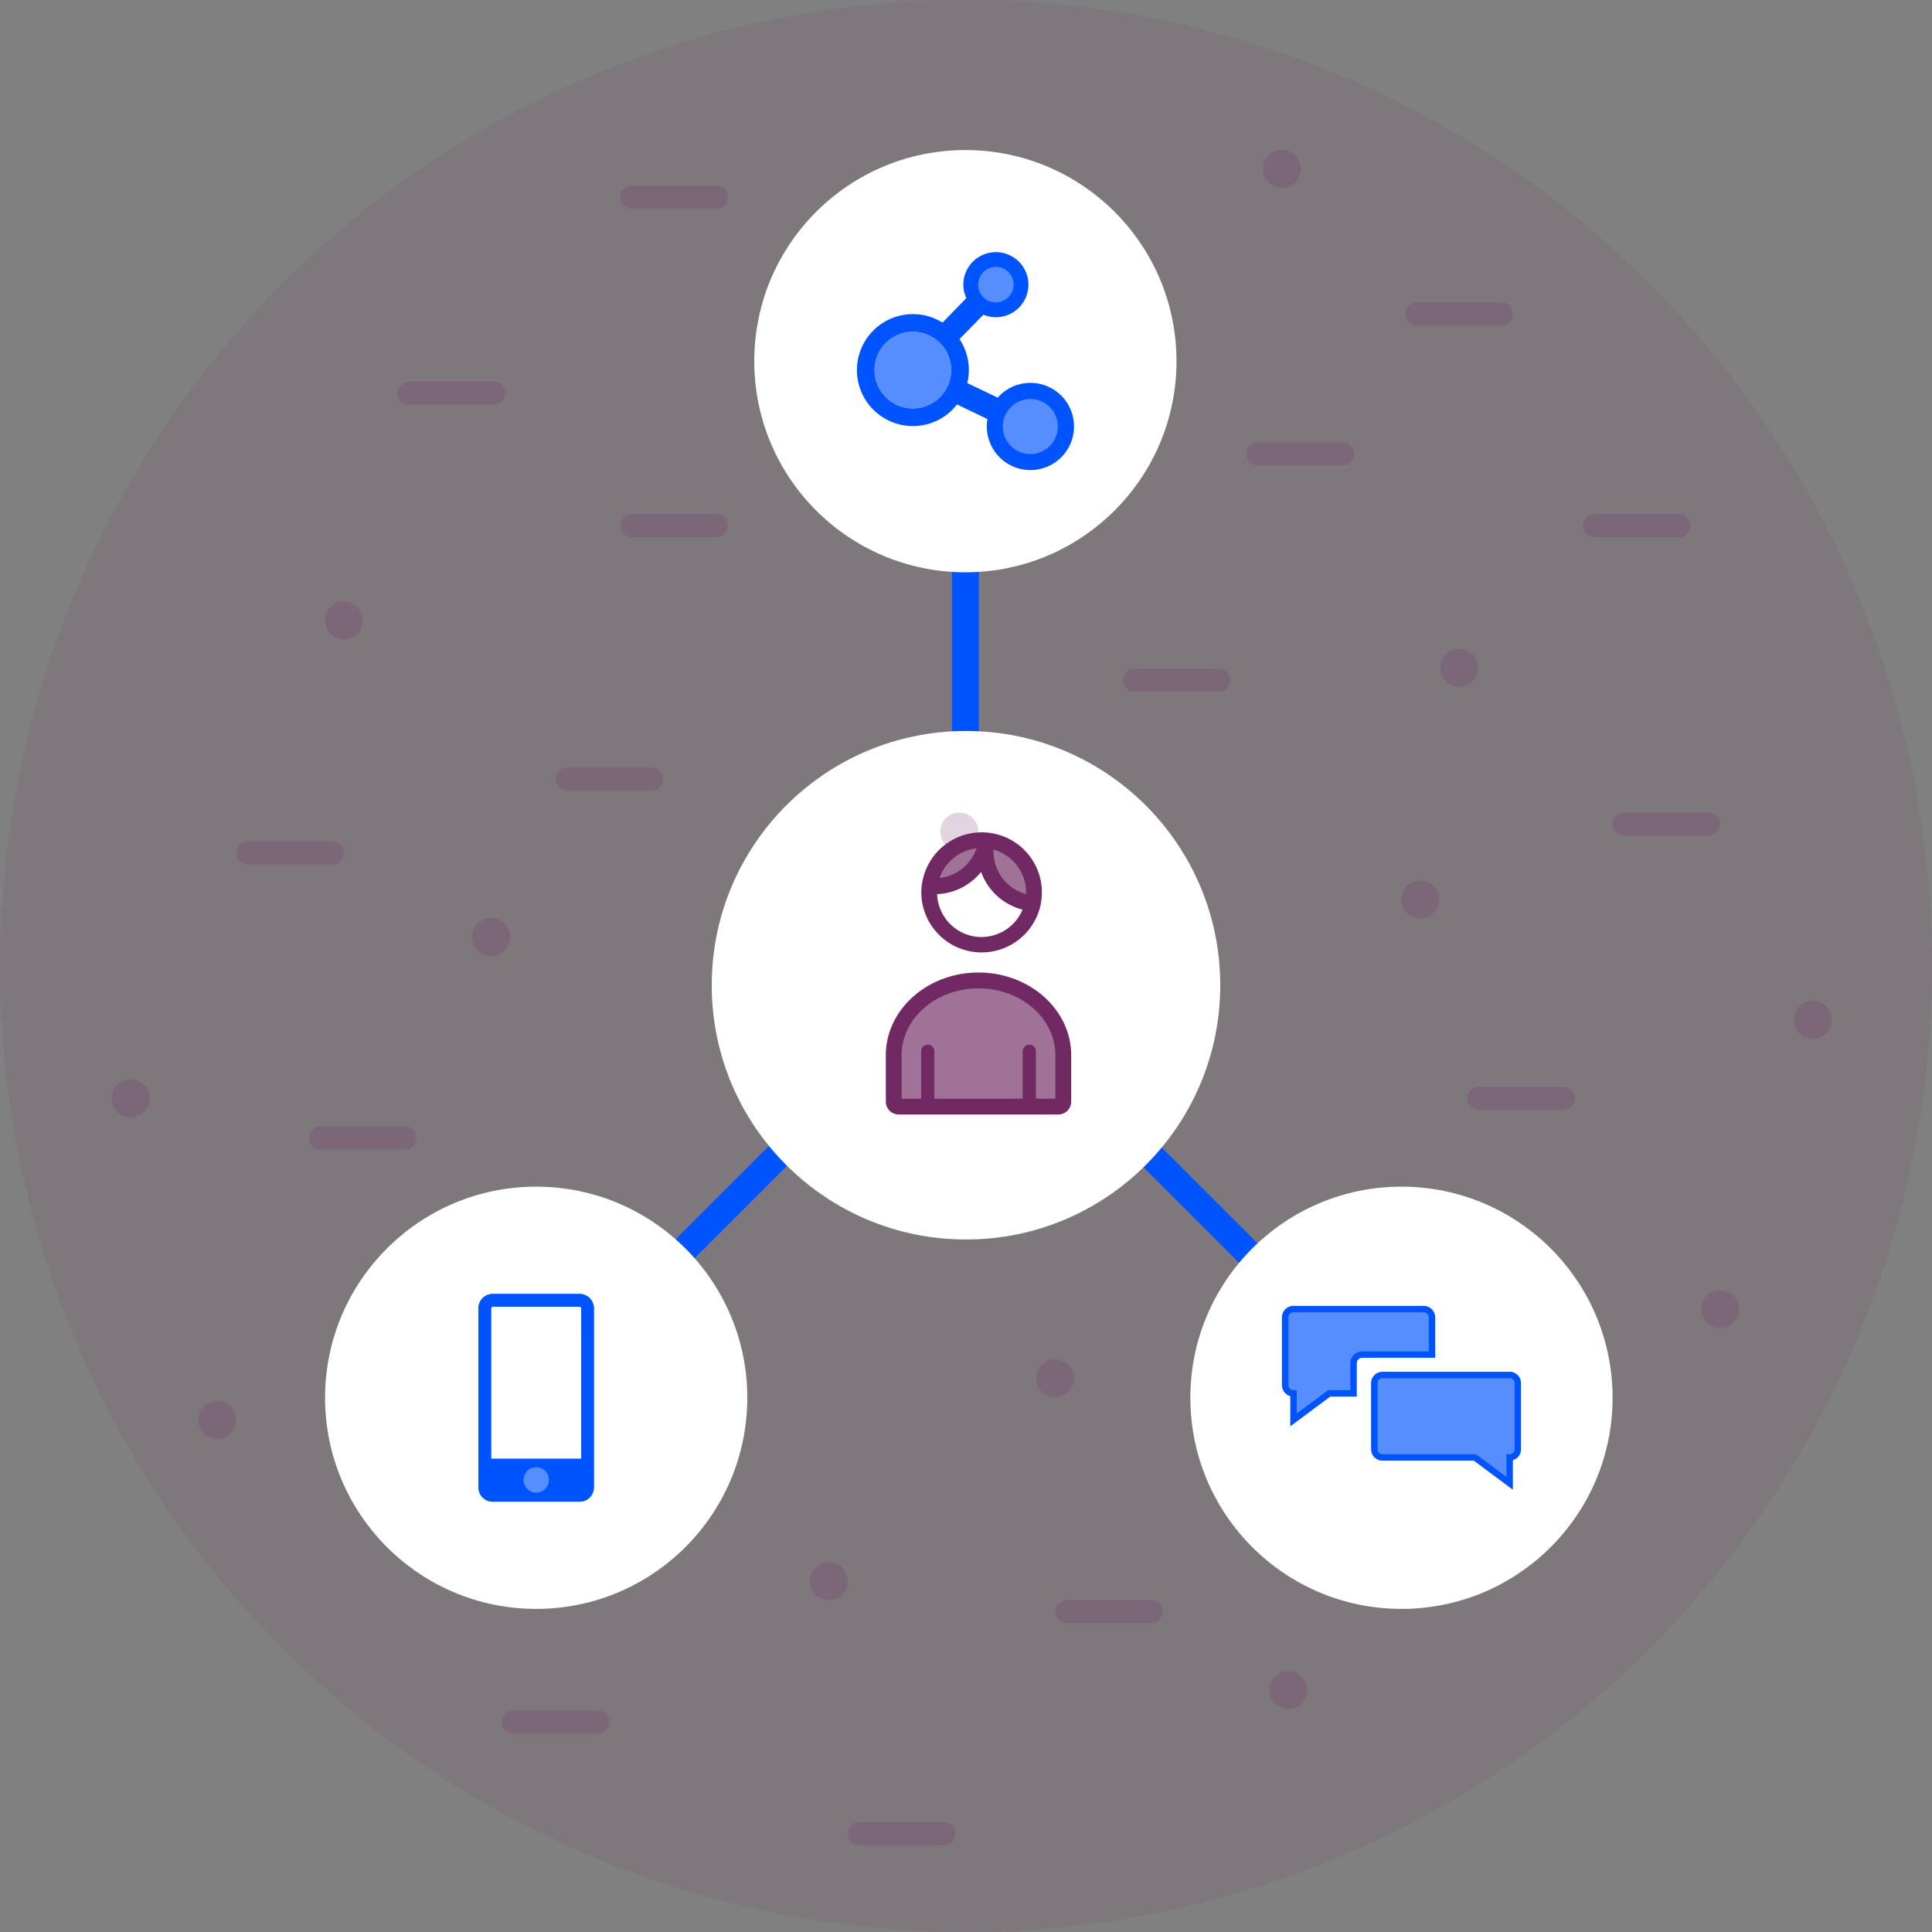 <svg xmlns="http://www.w3.org/2000/svg" width="252" height="252" viewBox="0 0 252 252">
    <rect x="0" y="0" width="252" height="252" fill="#808080" stroke="none"/>
    <defs>
        <style>
            .cls-1,.cls-4,.cls-5{fill:#702963}.cls-1{opacity:.1}.cls-2{fill:none;stroke:#0054ff;stroke-miterlimit:10;stroke-width:3.5px}.cls-3{fill:#fff}.cls-4,.cls-7,.cls-8{opacity:.66}.cls-6,.cls-7{fill:#0054ff}.cls-9{opacity:.2}
        </style>
    </defs>
    <g id="Groupe_14678" data-name="Groupe 14678" transform="translate(-2529.18 -420.798)">
        <g id="Groupe_14676" data-name="Groupe 14676">
            <circle id="Ellipse_3098" cx="126" cy="126" r="126" class="cls-1" data-name="Ellipse 3098" transform="translate(2529.18 420.798)"/>
            <path id="Ligne_1414" d="M0 0v79.104" class="cls-2" data-name="Ligne 1414" transform="translate(2655.099 468.346)"/>
            <path id="Ligne_1415" d="M0 0l56.889 56.889" class="cls-2" data-name="Ligne 1415" transform="translate(2655.092 547.341)"/>
            <path id="Ligne_1416" d="M55.776 0L0 55.776" class="cls-2" data-name="Ligne 1416" transform="translate(2599.116 547.341)"/>
            <g id="Groupe_14658" data-name="Groupe 14658">
                <circle id="Ellipse_2689" cx="33.164" cy="33.164" r="33.164" class="cls-3" data-name="Ellipse 2689" transform="translate(2622.016 516.143)"/>
                <g id="Corps_rouge_100_" data-name="Corps rouge 100%">
                    <path id="Tracé_51199" d="M2656.407 548.736c-6.107 0-11.058 4.37-11.058 9.76v6.044a.652.652 0 0 0 .653.653h20.81a.653.653 0 0 0 .654-.653v-6.04c0-5.394-4.951-9.764-11.059-9.764z" class="cls-4" data-name="Tracé 51199"/>
                    <path id="Tracé_51200" d="M2658.19 530.77c-.174-.025-.347-.037-.52-.049a6.622 6.622 0 0 0 5.609 7.477c.175.025.348.037.521.049a6.623 6.623 0 0 0-5.61-7.477z" class="cls-4" data-name="Tracé 51200"/>
                    <path id="Tracé_51201" d="M2649.949 535.779c-.025.175-.037.348-.049.521a6.622 6.622 0 0 0 7.477-5.609c.026-.175.038-.348.049-.521a6.622 6.622 0 0 0-7.477 5.609z" class="cls-4" data-name="Tracé 51201"/>
                    <g id="Corps">
                        <path id="Tracé_51202" d="M2656.812 547.649c-6.666 0-12.09 4.841-12.09 10.791v6.044a1.687 1.687 0 0 0 1.685 1.685h20.81a1.687 1.687 0 0 0 1.685-1.685v-6.044c-.002-5.95-5.424-10.791-12.09-10.791zm10.027 16.457h-2.545v-6.191a.859.859 0 0 0-1.718 0v6.191h-11.528v-6.191a.859.859 0 0 0-1.719 0v6.191h-2.545v-5.666c0-4.813 4.5-8.729 10.028-8.729s10.027 3.916 10.027 8.729z" class="cls-5" data-name="Tracé 51202"/>
                        <g id="Tête">
                            <path id="Tracé_51203" d="M2662.415 539.4l-.165-.048a8 8 0 0 1-.606-.208l-.024-.01a7.925 7.925 0 0 1-.563-.254l-.145-.073c-.188-.1-.372-.2-.55-.312l-.025-.017a8.385 8.385 0 0 1-.5-.345l-.125-.095a9.327 9.327 0 0 1-.48-.4l-.028-.027a7.943 7.943 0 0 1-.419-.422l-.1-.115a8.424 8.424 0 0 1-.4-.481l-.029-.04a8.073 8.073 0 0 1-.414-.616 7.493 7.493 0 0 1-.306-.547l-.027-.057a7.86 7.86 0 0 1-.235-.529l-.059-.15c-.019-.05-.034-.081-.049-.123-.114.14-.234.274-.357.4l-.081.086a8.378 8.378 0 0 1-.44.424l-.06.05c-.148.13-.3.253-.459.371l-.058.045a7.86 7.86 0 0 1-.507.34l-.1.064c-.173.1-.349.2-.53.292l-.095.045c-.187.09-.376.175-.57.25l-.017.007c-.2.076-.4.142-.6.2l-.107.032c-.2.055-.4.1-.6.142-.038.008-.077.014-.115.021-.21.038-.423.069-.638.09h-.05c-.117.011-.235.02-.354.025a5.8 5.8 0 0 0 11.155 2.023c-.065-.006-.116-.024-.168-.038z" class="cls-3" data-name="Tracé 51203"/>
                            <path id="Tracé_51204" d="M2653.9 536.9z" class="cls-5" data-name="Tracé 51204"/>
                            <path id="Tracé_51205" d="M2659.559 534.779a7.477 7.477 0 0 1-.148-.264c.047.085.097.177.148.264z" class="cls-5" data-name="Tracé 51205"/>
                            <path id="Tracé_51206" d="M2652.572 537.283z" class="cls-5" data-name="Tracé 51206"/>
                            <path id="Tracé_51207" d="M2655.2 536.249z" class="cls-5" data-name="Tracé 51207"/>
                            <path id="Tracé_51208" d="M2653.283 537.109z" class="cls-5" data-name="Tracé 51208"/>
                            <path id="Tracé_51209" d="M2654.569 536.6c.181-.091.357-.188.53-.292a5.089 5.089 0 0 1-.53.292z" class="cls-5" data-name="Tracé 51209"/>
                            <path id="Tracé_51210" d="M2655.769 535.864z" class="cls-5" data-name="Tracé 51210"/>
                            <path id="Tracé_51211" d="M2657.17 534.518a7.555 7.555 0 0 1-.361.415c.123-.131.243-.265.357-.4.015.042.033.082.049.123-.015-.048-.029-.094-.045-.138z" class="cls-5" data-name="Tracé 51211"/>
                            <path id="Tracé_51212" d="M2660.6 536.086c-.1-.094-.2-.192-.291-.293.097.101.191.199.291.293z" class="cls-5" data-name="Tracé 51212"/>
                            <path id="Tracé_51213" d="M2660.255 535.735z" class="cls-5" data-name="Tracé 51213"/>
                            <path id="Tracé_51214" d="M2659.848 535.224z" class="cls-5" data-name="Tracé 51214"/>
                            <path id="Tracé_51215" d="M2656.728 535.019z" class="cls-5" data-name="Tracé 51215"/>
                            <path id="Tracé_51216" d="M2659.207 537.608z" class="cls-5" data-name="Tracé 51216"/>
                            <path id="Tracé_51217" d="M2659.321 534.329z" class="cls-5" data-name="Tracé 51217"/>
                            <path id="Tracé_51218" d="M2657.274 534.8z" class="cls-5" data-name="Tracé 51218"/>
                            <path id="Tracé_51219" d="M2657.536 535.387z" class="cls-5" data-name="Tracé 51219"/>
                            <path id="Tracé_51220" d="M2657.925 536.067z" class="cls-5" data-name="Tracé 51220"/>
                            <path id="Tracé_51221" d="M2658.855 532.877c-.021-.113-.035-.228-.049-.343.014.115.028.23.049.343z" class="cls-5" data-name="Tracé 51221"/>
                            <path id="Tracé_51222" d="M2658.285 536.59z" class="cls-5" data-name="Tracé 51222"/>
                            <path id="Tracé_51223" d="M2658.764 531.625v.21c0-.069.008-.138.011-.207z" class="cls-5" data-name="Tracé 51223"/>
                            <path id="Tracé_51224" d="M2658.785 532.363z" class="cls-5" data-name="Tracé 51224"/>
                            <path id="Tracé_51225" d="M2661.057 538.88z" class="cls-5" data-name="Tracé 51225"/>
                            <path id="Tracé_51226" d="M2651.819 537.394z" class="cls-5" data-name="Tracé 51226"/>
                            <path id="Tracé_51227" d="M2659.235 537.635z" class="cls-5" data-name="Tracé 51227"/>
                            <path id="Tracé_51228" d="M2659.124 533.861c-.035-.093-.066-.187-.1-.282.034.095.065.189.1.282z" class="cls-5" data-name="Tracé 51228"/>
                            <path id="Tracé_51229" d="M2660.362 538.495z" class="cls-5" data-name="Tracé 51229"/>
                            <path id="Tracé_51230" d="M2659.84 538.133z" class="cls-5" data-name="Tracé 51230"/>
                            <path id="Tracé_51231" d="M2662.289 537.174z" class="cls-5" data-name="Tracé 51231"/>
                            <path id="Tracé_51232" d="M2654.068 534.53q-.2.123-.417.229.213-.107.417-.229z" class="cls-5" data-name="Tracé 51232"/>
                            <path id="Tracé_51233" d="M2654.46 534.268z" class="cls-5" data-name="Tracé 51233"/>
                            <path id="Tracé_51234" d="M2654.839 533.968z" class="cls-5" data-name="Tracé 51234"/>
                            <path id="Tracé_51235" d="M2655.237 533.595z" class="cls-5" data-name="Tracé 51235"/>
                            <path id="Tracé_51236" d="M2661.824 536.953c-.089-.047-.176-.1-.263-.149.087.052.174.102.263.149z" class="cls-5" data-name="Tracé 51236"/>
                            <path id="Tracé_51237" d="M2653.549 534.807z" class="cls-5" data-name="Tracé 51237"/>
                            <path id="Tracé_51238" d="M2653.075 535.007z" class="cls-5" data-name="Tracé 51238"/>
                            <path id="Tracé_51239" d="M2662.955 537.411l.056.017z" class="cls-5" data-name="Tracé 51239"/>
                            <path id="Tracé_51240" d="M2651.731 535.33a5.754 5.754 0 0 0 .882-.173 5.72 5.72 0 0 1-.88.168z" class="cls-5" data-name="Tracé 51240"/>
                            <path id="Tracé_51241" d="M2662.787 537.357z" class="cls-5" data-name="Tracé 51241"/>
                            <path id="Tracé_51242" d="M2655.595 533.191z" class="cls-5" data-name="Tracé 51242"/>
                            <path id="Tracé_51243" d="M2655.875 532.809c-.067.1-.137.2-.21.289.073-.098.143-.19.21-.289z" class="cls-5" data-name="Tracé 51243"/>
                            <path id="Tracé_51244" d="M2661.389 536.7a6.19 6.19 0 0 1-.25-.174c.082.058.161.116.25.174z" class="cls-5" data-name="Tracé 51244"/>
                            <path id="Tracé_51245" d="M2656.134 532.387z" class="cls-5" data-name="Tracé 51245"/>
                            <path id="Tracé_51246" d="M2656.407 531.836z" class="cls-5" data-name="Tracé 51246"/>
                            <path id="Tracé_51247" d="M2658.968 533.377z" class="cls-5" data-name="Tracé 51247"/>
                            <path id="Tracé_51248" d="M2660.982 536.408z" class="cls-5" data-name="Tracé 51248"/>
                            <path id="Tracé_51249" d="M2656.416 531.814c.049-.118.1-.238.138-.36-.046.122-.089.246-.138.36z" class="cls-5" data-name="Tracé 51249"/>
                            <path id="Tracé_51250" d="M2657.215 534.651l.059.15-.059-.15z" class="cls-5" data-name="Tracé 51250"/>
                            <path id="Tracé_51251" d="M2658.683 537.071l.1.115z" class="cls-5" data-name="Tracé 51251"/>
                            <path id="Tracé_51252" d="M2658.806 532.534c-.007-.058-.016-.114-.021-.171.005.057.015.113.021.171z" class="cls-5" data-name="Tracé 51252"/>
                            <path id="Tracé_51253" d="M2659.715 538.038l.125.095z" class="cls-5" data-name="Tracé 51253"/>
                            <path id="Tracé_51254" d="M2660.735 536.2c-.044-.038-.089-.075-.132-.115.043.041.088.078.132.115z" class="cls-5" data-name="Tracé 51254"/>
                            <path id="Tracé_51255" d="M2658.9 533.075c-.014-.066-.03-.131-.041-.2.008.069.023.134.041.2z" class="cls-5" data-name="Tracé 51255"/>
                            <path id="Tracé_51256" d="M2660.312 535.793c-.019-.02-.039-.038-.057-.058.018.02.038.038.057.058z" class="cls-5" data-name="Tracé 51256"/>
                            <path id="Tracé_51257" d="M2657.509 535.33l.027.057-.027-.057z" class="cls-5" data-name="Tracé 51257"/>
                            <path id="Tracé_51258" d="M2662.955 537.411l-.168-.054.168.054z" class="cls-5" data-name="Tracé 51258"/>
                            <path id="Tracé_51259" d="M2657.842 535.934l.083.133c-.025-.044-.056-.088-.083-.133z" class="cls-5" data-name="Tracé 51259"/>
                            <path id="Tracé_51260" d="M2658.256 536.55l.029.04z" class="cls-5" data-name="Tracé 51260"/>
                            <path id="Tracé_51261" d="M2661.139 536.524c-.053-.038-.106-.076-.157-.116.051.04.104.078.157.116z" class="cls-5" data-name="Tracé 51261"/>
                            <path id="Tracé_51262" d="M2659.2 534.059a3.949 3.949 0 0 1-.077-.2c.025.069.051.134.077.2z" class="cls-5" data-name="Tracé 51262"/>
                            <path id="Tracé_51263" d="M2662 537.046z" class="cls-5" data-name="Tracé 51263"/>
                            <path id="Tracé_51264" d="M2661.561 536.8c-.058-.034-.115-.07-.172-.106.057.041.111.076.172.106z" class="cls-5" data-name="Tracé 51264"/>
                            <path id="Tracé_51265" d="M2659.659 534.948c-.035-.055-.067-.112-.1-.169.033.057.065.114.1.169z" class="cls-5" data-name="Tracé 51265"/>
                            <path id="Tracé_51266" d="M2659.411 534.515z" class="cls-5" data-name="Tracé 51266"/>
                            <path id="Tracé_51267" d="M2659.235 537.635l-.028-.027z" class="cls-5" data-name="Tracé 51267"/>
                            <path id="Tracé_51268" d="M2660.912 538.807l.145.073z" class="cls-5" data-name="Tracé 51268"/>
                            <path id="Tracé_51269" d="M2662.47 537.248c-.061-.023-.121-.049-.181-.074.06.026.12.051.181.074z" class="cls-5" data-name="Tracé 51269"/>
                            <path id="Tracé_51270" d="M2659.028 533.579z" class="cls-5" data-name="Tracé 51270"/>
                            <path id="Tracé_51271" d="M2660.337 538.478l.025.017z" class="cls-5" data-name="Tracé 51271"/>
                            <path id="Tracé_51272" d="M2659.941 535.356c-.033-.043-.062-.088-.093-.132.031.044.06.089.093.132z" class="cls-5" data-name="Tracé 51272"/>
                            <path id="Tracé_51273" d="M2657.981 529.393l-.077-.005h.038l.067.006z" class="cls-5" data-name="Tracé 51273"/>
                            <path id="Tracé_51274" d="M2653.651 534.759l-.1.048.1-.048z" class="cls-5" data-name="Tracé 51274"/>
                            <path id="Tracé_51275" d="M2654.573 534.183c-.038.029-.075.058-.113.085.04-.027.075-.056.113-.085z" class="cls-5" data-name="Tracé 51275"/>
                            <path id="Tracé_51276" d="M2655.284 533.549l-.047.046.047-.046z" class="cls-5" data-name="Tracé 51276"/>
                            <path id="Tracé_51277" d="M2654.946 533.876a3.061 3.061 0 0 1-.107.092c.036-.03.072-.06.107-.092z" class="cls-5" data-name="Tracé 51277"/>
                            <path id="Tracé_51278" d="M2655.665 533.1c-.024.031-.046.063-.07.093.024-.032.046-.064.07-.093z" class="cls-5" data-name="Tracé 51278"/>
                            <path id="Tracé_51279" d="M2656.2 532.265c-.021.041-.045.081-.067.122.023-.041.047-.08.067-.122z" class="cls-5" data-name="Tracé 51279"/>
                            <path id="Tracé_51280" d="M2655.958 532.682l-.083.127z" class="cls-5" data-name="Tracé 51280"/>
                            <path id="Tracé_51281" d="M2654.127 534.492l-.059.038z" class="cls-5" data-name="Tracé 51281"/>
                            <path id="Tracé_51282" d="M2656.416 531.814l-.009.022z" class="cls-5" data-name="Tracé 51282"/>
                            <path id="Tracé_51283" d="M2652.744 535.117c-.044.013-.087.028-.131.04.044-.012.087-.027.131-.04z" class="cls-5" data-name="Tracé 51283"/>
                            <path id="Tracé_51284" d="M2653.215 534.953l-.14.054z" class="cls-5" data-name="Tracé 51284"/>
                            <path id="Tracé_51285" d="M2655.1 536.313l.1-.064z" class="cls-5" data-name="Tracé 51285"/>
                            <path id="Tracé_51286" d="M2654.474 536.65l.095-.045z" class="cls-5" data-name="Tracé 51286"/>
                            <path id="Tracé_51287" d="M2651.769 537.4h.05z" class="cls-5" data-name="Tracé 51287"/>
                            <path id="Tracé_51288" d="M2652.457 537.3c.038-.007.077-.013.115-.021a.36.36 0 0 1-.115.021z" class="cls-5" data-name="Tracé 51288"/>
                            <path id="Tracé_51289" d="M2655.711 535.909l.058-.045z" class="cls-5" data-name="Tracé 51289"/>
                            <path id="Tracé_51290" d="M2653.176 537.141l.107-.032z" class="cls-5" data-name="Tracé 51290"/>
                            <path id="Tracé_51291" d="M2653.887 536.907l.017-.007z" class="cls-5" data-name="Tracé 51291"/>
                            <path id="Tracé_51292" d="M2656.228 535.493l.06-.05z" class="cls-5" data-name="Tracé 51292"/>
                            <path id="Tracé_51293" d="M2656.809 534.933l-.081.086z" class="cls-5" data-name="Tracé 51293"/>
                            <path id="Tracé_51294" d="M2657.493 529.362l.411.026a7.889 7.889 0 0 0-.411-.026z" class="cls-5" data-name="Tracé 51294"/>
                            <path id="Tracé_51295" d="M2659.079 529.586l-.087-.021a7.926 7.926 0 0 0-.983-.168l-.067-.006h-.038l-.411-.026c-.095 0-.19-.008-.28-.008-.056 0-.11.007-.166.008l-.108.005a7.863 7.863 0 0 0-7.329 5.888 7.994 7.994 0 0 0-.194.984 7.824 7.824 0 0 0-.066.976v.084a7.87 7.87 0 0 0 15.555 1.547 7.939 7.939 0 0 0 .153-1.136c.011-.164.018-.329.018-.493a7.822 7.822 0 0 0-5.997-7.634zm3.936 7.632v.206c-.019-.005-.037-.012-.056-.018-.057-.016-.112-.035-.168-.053a5.634 5.634 0 0 1-.317-.109c-.061-.023-.121-.049-.181-.074a4.96 4.96 0 0 1-.465-.221c-.089-.047-.176-.1-.262-.148a7.25 7.25 0 0 1-.173-.107 6.19 6.19 0 0 1-.25-.174c-.053-.038-.106-.076-.157-.116a5.41 5.41 0 0 1-.247-.207c-.044-.038-.089-.075-.132-.115-.1-.094-.2-.192-.291-.293-.019-.02-.039-.038-.057-.058a5.632 5.632 0 0 1-.314-.379c-.032-.043-.061-.088-.093-.131a5.872 5.872 0 0 1-.189-.277c-.035-.055-.067-.112-.1-.169a7.477 7.477 0 0 1-.148-.264 6.366 6.366 0 0 1-.287-.656c-.035-.092-.066-.187-.1-.282a8.925 8.925 0 0 1-.06-.2c-.027-.1-.05-.2-.072-.3-.014-.065-.029-.13-.041-.2a5.475 5.475 0 0 1-.049-.344c-.007-.057-.016-.113-.021-.171a5.724 5.724 0 0 1-.025-.527v-.209h.007a5.773 5.773 0 0 1 4.248 5.596zm-6.465-5.763a6.22 6.22 0 0 1-.138.36l-.009.022a5.652 5.652 0 0 1-.206.43c-.021.04-.045.08-.067.121a5.1 5.1 0 0 1-.176.295l-.083.127c-.067.1-.137.2-.21.29l-.07.092c-.1.124-.2.243-.311.357-.015.017-.031.031-.047.047-.094.1-.191.191-.291.281l-.107.092a4.995 4.995 0 0 1-.266.215c-.038.029-.075.058-.113.085q-.162.118-.333.223c-.02.013-.039.027-.059.039q-.2.123-.417.229c-.034.017-.068.031-.1.048-.109.052-.22.1-.334.146-.046.019-.093.036-.14.054-.109.04-.219.076-.331.11-.043.013-.087.028-.131.04a5.754 5.754 0 0 1-.882.173v-.005a5.809 5.809 0 0 1 4.821-3.871zm.663 11.566a5.809 5.809 0 0 1-5.8-5.6c.119-.005.237-.015.354-.025h.05c.215-.02.428-.051.638-.089.038-.007.077-.013.115-.021.2-.04.406-.087.6-.143.036-.009.071-.02.107-.031.2-.06.406-.126.6-.2l.017-.007c.194-.075.383-.16.57-.25l.095-.045c.181-.091.357-.188.53-.291l.1-.065a7.86 7.86 0 0 0 .507-.34l.058-.045c.158-.118.311-.241.459-.371l.06-.05c.152-.135.3-.278.44-.425l.081-.085c.125-.134.245-.273.361-.415.016.044.028.089.045.133l.059.15c.073.18.15.356.235.529l.027.057a9.11 9.11 0 0 0 .389.68c.1.165.215.327.331.483l.029.04c.125.166.26.326.4.482l.1.114c.135.146.274.287.419.422l.028.027c.154.141.315.274.48.4l.125.095c.161.121.326.237.5.345l.025.017c.178.112.362.214.55.311l.145.074c.184.091.371.177.563.253l.024.011c.2.078.4.146.606.208l.165.048c.052.015.1.032.155.045a5.833 5.833 0 0 1-5.342 3.574z" class="cls-5" data-name="Tracé 51295"/>
                        </g>
                    </g>
                </g>
            </g>
            <g id="Groupe_14661" data-name="Groupe 14661">
                <circle id="Ellipse_3099" cx="27.537" cy="27.537" r="27.537" class="cls-3" data-name="Ellipse 3099" transform="translate(2571.579 575.58)"/>
                <g id="Groupe_14660" data-name="Groupe 14660">
                    <g id="Groupe_14659" data-name="Groupe 14659">
                        <path id="Tracé_51296" d="M2604.771 589.568h-11.328a1.873 1.873 0 0 0-1.86 1.879v23.359a1.858 1.858 0 0 0 1.86 1.861h11.328a1.862 1.862 0 0 0 1.878-1.861v-23.359a1.877 1.877 0 0 0-1.878-1.879zm-5.655 25.924a1.653 1.653 0 1 1 1.662-1.662 1.657 1.657 0 0 1-1.662 1.662zm5.872-4.426h-11.743v-19.619a.218.218 0 0 1 .2-.217h11.328a.22.22 0 0 1 .217.217z" class="cls-6" data-name="Tracé 51296"/>
                        <path id="Tracé_51297" d="M2604.771 589.568h-11.328a1.873 1.873 0 0 0-1.86 1.879v23.359a1.858 1.858 0 0 0 1.86 1.861h11.328a1.862 1.862 0 0 0 1.878-1.861v-23.359a1.877 1.877 0 0 0-1.878-1.879zm-5.655 25.924a1.653 1.653 0 1 1 1.662-1.662 1.657 1.657 0 0 1-1.662 1.662zm5.872-4.426h-11.743v-19.619a.218.218 0 0 1 .2-.217h11.328a.22.22 0 0 1 .217.217z" class="cls-7" data-name="Tracé 51297"/>
                        <path id="Tracé_51298" d="M2600.778 613.83a1.662 1.662 0 1 1-1.662-1.644 1.657 1.657 0 0 1 1.662 1.644z" class="cls-7" data-name="Tracé 51298"/>
                    </g>
                </g>
            </g>
            <g id="Groupe_14664" data-name="Groupe 14664">
                <circle id="Ellipse_3100" cx="27.537" cy="27.537" r="27.537" class="cls-3" data-name="Ellipse 3100" transform="translate(2684.444 575.58)"/>
                <g id="Groupe_14663" data-name="Groupe 14663">
                    <g id="Groupe_14662" data-name="Groupe 14662">
                        <path id="Tracé_51299" d="M2697.478 606.839v-3.93a1.51 1.51 0 0 1-1.088-1.448v-8.825a1.51 1.51 0 0 1 1.507-1.508h16.978a1.51 1.51 0 0 1 1.507 1.508v5.264h-9.508a.723.723 0 0 0-.721.721v4.345h-3.466zm.419-14.872a.669.669 0 0 0-.668.669v8.825a.669.669 0 0 0 .668.669h.42v3.041l4.093-3.041h2.9v-3.507a1.561 1.561 0 0 1 1.56-1.559h8.67v-4.428a.67.67 0 0 0-.669-.669z" class="cls-6" data-name="Tracé 51299"/>
                        <path id="Tracé_51300" d="M2726.509 615.106l-5.1-3.792H2709.5a1.485 1.485 0 0 1-1.483-1.484v-8.624a1.484 1.484 0 0 1 1.483-1.483h16.593a1.484 1.484 0 0 1 1.482 1.483v8.624a1.485 1.485 0 0 1-1.063 1.423zm-17.009-14.544a.645.645 0 0 0-.644.644v8.624a.645.645 0 0 0 .644.645h12.185l3.988 2.963v-2.963h.42a.645.645 0 0 0 .643-.645v-8.624a.644.644 0 0 0-.643-.644z" class="cls-6" data-name="Tracé 51300"/>
                        <path id="Tracé_51301" d="M2715.963 597.483v-4.847a1.088 1.088 0 0 0-1.088-1.088H2697.9a1.088 1.088 0 0 0-1.087 1.088v8.825a1.088 1.088 0 0 0 1.087 1.088v3.456l4.651-3.456h3.186v-3.926a1.14 1.14 0 0 1 1.14-1.14z" class="cls-7" data-name="Tracé 51301"/>
                        <path id="Tracé_51302" d="M2727.152 601.206v8.624a1.062 1.062 0 0 1-1.062 1.064v3.378l-4.546-3.378H2709.5a1.063 1.063 0 0 1-1.063-1.064v-8.624a1.062 1.062 0 0 1 1.063-1.063h16.593a1.062 1.062 0 0 1 1.059 1.063z" class="cls-7" data-name="Tracé 51302"/>
                    </g>
                </g>
            </g>
            <g id="Groupe_14675" data-name="Groupe 14675">
                <circle id="Ellipse_3101" cx="27.537" cy="27.537" r="27.537" class="cls-3" data-name="Ellipse 3101" transform="translate(2627.562 440.371)"/>
                <g id="Groupe_14674" data-name="Groupe 14674">
                    <g id="Groupe_14673" data-name="Groupe 14673">
                        <g id="Groupe_14670" data-name="Groupe 14670">
                            <g id="Groupe_14666" data-name="Groupe 14666">
                                <g id="Groupe_14665" class="cls-8" data-name="Groupe 14665">
                                    <path id="Tracé_51303" d="M2653.251 469.072a5.263 5.263 0 0 1-.24 1.518 5 5 0 1 1-4.762-6.52 4.939 4.939 0 0 1 2.944.961 5.194 5.194 0 0 1 1.007.977 5.01 5.01 0 0 1 1.051 3.064z" class="cls-6" data-name="Tracé 51303"/>
                                </g>
                            </g>
                            <g id="Groupe_14669" data-name="Groupe 14669">
                                <g id="Groupe_14667" data-name="Groupe 14667">
                                    <path id="Tracé_51304" d="M2663.572 470.74a5.652 5.652 0 0 0-4.252 1.923l-3.966-1.893a8.067 8.067 0 0 0 .2-1.7 7.427 7.427 0 0 0-1.216-4.041l3.109-3.184a4.316 4.316 0 0 0 1.638.33 4.244 4.244 0 1 0-4.251-4.251 4.177 4.177 0 0 0 .39 1.758l-3.11 3.2a7.13 7.13 0 0 0-3.86-1.111 7.3 7.3 0 1 0 0 14.6 7.235 7.235 0 0 0 5.753-2.824l3.966 1.908a5.245 5.245 0 0 0-.075.976 5.686 5.686 0 1 0 5.679-5.693zm-4.492-15.127a2.313 2.313 0 0 1 0 4.626 2.248 2.248 0 0 1-1.127-.285 2.491 2.491 0 0 1-.871-.856 2.251 2.251 0 0 1-.316-1.172 2.314 2.314 0 0 1 2.314-2.313zm-6.069 14.977a5 5 0 1 1-4.762-6.52 4.939 4.939 0 0 1 2.944.961 5.194 5.194 0 0 1 1.007.977 5.01 5.01 0 0 1 1.051 3.064 5.263 5.263 0 0 1-.24 1.518zm10.561 9.434a3.6 3.6 0 0 1-3.591-3.591 3.915 3.915 0 0 1 .12-.931 3.66 3.66 0 0 1 .586-1.187 3.552 3.552 0 0 1 2.885-1.472 3.59 3.59 0 0 1 0 7.181z" class="cls-6" data-name="Tracé 51304"/>
                                </g>
                                <g id="Groupe_14668" class="cls-8" data-name="Groupe 14668">
                                    <path id="Tracé_51305" d="M2662.139 457.93a3.06 3.06 0 0 1-5.693 1.563 3.006 3.006 0 0 1-.432-1.563 3.063 3.063 0 0 1 6.125 0z" class="cls-6" data-name="Tracé 51305"/>
                                    <path id="Tracé_51306" d="M2659.08 454.11a3.822 3.822 0 0 0-3.816 3.816 3.713 3.713 0 0 0 .541 1.953.916.916 0 0 0 .1.15 3.129 3.129 0 0 0 .481.6l.06.06a2.672 2.672 0 0 0 .616.466.626.626 0 0 0 .165.1 3.774 3.774 0 0 0 1.848.481 3.816 3.816 0 0 0 0-7.632zm0 1.5a2.313 2.313 0 0 1 0 4.626 2.248 2.248 0 0 1-1.127-.285 2.491 2.491 0 0 1-.871-.856 2.251 2.251 0 0 1-.316-1.172 2.314 2.314 0 0 1 2.314-2.31z" class="cls-6" data-name="Tracé 51306"/>
                                </g>
                            </g>
                        </g>
                        <g id="Groupe_14672" data-name="Groupe 14672">
                            <g id="Groupe_14671" class="cls-8" data-name="Groupe 14671">
                                <path id="Tracé_51307" d="M2667.916 476.433a4.339 4.339 0 1 1-8.531-1.127 4.349 4.349 0 0 1 4.194-3.211 4.341 4.341 0 0 1 4.337 4.338z" class="cls-6" data-name="Tracé 51307"/>
                                <path id="Tracé_51308" d="M2663.572 471.341a5.094 5.094 0 0 0-4.087 2.073l-.09.135a4.468 4.468 0 0 0-.39.631l-.045.09a3.913 3.913 0 0 0-.256.706l-.045.135a4.94 4.94 0 0 0-.18 1.322 5.093 5.093 0 1 0 5.093-5.092zm-3.472 4.159a3.66 3.66 0 0 1 .586-1.187 3.552 3.552 0 0 1 2.885-1.472 3.59 3.59 0 1 1-3.591 3.59 3.915 3.915 0 0 1 .12-.931z" class="cls-6" data-name="Tracé 51308"/>
                            </g>
                        </g>
                    </g>
                </g>
            </g>
        </g>
        <g id="Groupe_14677" class="cls-9" data-name="Groupe 14677">
            <path id="Tracé_49200" d="M2752.046 529.792h-11.028a1.5 1.5 0 0 1 0-3h11.028a1.5 1.5 0 0 1 0 3z" class="cls-5" data-name="Tracé 49200"/>
            <path id="Tracé_49200-2" d="M2733.086 565.571h-11.028a1.5 1.5 0 0 1 0-3h11.028a1.5 1.5 0 0 1 0 3z" class="cls-5" data-name="Tracé 49200"/>
            <path id="Tracé_49200-3" d="M2622.612 490.866h-11.028a1.5 1.5 0 0 1 0-3h11.028a1.5 1.5 0 0 1 0 3z" class="cls-5" data-name="Tracé 49200"/>
            <path id="Tracé_49200-4" d="M2593.572 473.6h-11.028a1.5 1.5 0 0 1 0-3h11.028a1.5 1.5 0 0 1 0 3z" class="cls-5" data-name="Tracé 49200"/>
            <path id="Tracé_49200-5" d="M2704.288 481.5h-11.028a1.5 1.5 0 0 1 0-3h11.028a1.5 1.5 0 0 1 0 3z" class="cls-5" data-name="Tracé 49200"/>
            <path id="Tracé_49200-6" d="M2614.186 523.908h-11.028a1.5 1.5 0 0 1 0-3h11.028a1.5 1.5 0 0 1 0 3z" class="cls-5" data-name="Tracé 49200"/>
            <path id="Tracé_49200-7" d="M2725.015 463.242h-11.028a1.5 1.5 0 0 1 0-3h11.028a1.5 1.5 0 0 1 0 3z" class="cls-5" data-name="Tracé 49200"/>
            <path id="Tracé_49200-8" d="M2622.612 448.024h-11.028a1.5 1.5 0 0 1 0-3h11.028a1.5 1.5 0 0 1 0 3z" class="cls-5" data-name="Tracé 49200"/>
            <path id="Tracé_49200-9" d="M2652.3 661.5h-11.03a1.5 1.5 0 0 1 0-3h11.03a1.5 1.5 0 0 1 0 3z" class="cls-5" data-name="Tracé 49200"/>
            <path id="Tracé_49200-10" d="M2607.172 646.912h-11.028a1.5 1.5 0 0 1 0-3h11.028a1.5 1.5 0 0 1 0 3z" class="cls-5" data-name="Tracé 49200"/>
            <path id="Tracé_49200-11" d="M2748.175 490.866h-11.028a1.5 1.5 0 0 1 0-3h11.028a1.5 1.5 0 0 1 0 3z" class="cls-5" data-name="Tracé 49200"/>
            <path id="Tracé_49200-12" d="M2688.15 511.019h-11.028a1.5 1.5 0 0 1 0-3h11.028a1.5 1.5 0 0 1 0 3z" class="cls-5" data-name="Tracé 49200"/>
            <path id="Tracé_49200-13" d="M2572.53 533.551h-11.03a1.5 1.5 0 0 1 0-3h11.028a1.5 1.5 0 0 1 0 3z" class="cls-5" data-name="Tracé 49200"/>
            <path id="Tracé_49200-14" d="M2679.342 632.5h-11.028a1.5 1.5 0 0 1 0-3h11.028a1.5 1.5 0 0 1 0 3z" class="cls-5" data-name="Tracé 49200"/>
            <path id="Tracé_49200-15" d="M2582.021 570.737h-11.028a1.5 1.5 0 0 1 0-3h11.028a1.5 1.5 0 0 1 0 3z" class="cls-5" data-name="Tracé 49200"/>
            <circle id="Ellipse_3102" cx="2.477" cy="2.477" r="2.477" class="cls-5" data-name="Ellipse 3102" transform="translate(2590.768 540.544)"/>
            <circle id="Ellipse_3103" cx="2.477" cy="2.477" r="2.477" class="cls-5" data-name="Ellipse 3103" transform="translate(2571.553 499.239)"/>
            <circle id="Ellipse_3104" cx="2.477" cy="2.477" r="2.477" class="cls-5" data-name="Ellipse 3104" transform="translate(2711.951 535.656)"/>
            <circle id="Ellipse_3105" cx="2.477" cy="2.477" r="2.477" class="cls-5" data-name="Ellipse 3105" transform="translate(2664.338 598.086)"/>
            <circle id="Ellipse_3106" cx="2.477" cy="2.477" r="2.477" class="cls-5" data-name="Ellipse 3106" transform="translate(2694.752 638.781)"/>
            <circle id="Ellipse_3107" cx="2.477" cy="2.477" r="2.477" class="cls-5" data-name="Ellipse 3107" transform="translate(2634.817 624.549)"/>
            <circle id="Ellipse_3108" cx="2.477" cy="2.477" r="2.477" class="cls-5" data-name="Ellipse 3108" transform="translate(2555.049 603.529)"/>
            <circle id="Ellipse_3109" cx="2.477" cy="2.477" r="2.477" class="cls-5" data-name="Ellipse 3109" transform="translate(2543.751 561.595)"/>
            <circle id="Ellipse_3110" cx="2.477" cy="2.477" r="2.477" class="cls-5" data-name="Ellipse 3110" transform="translate(2751.069 589.071)"/>
            <circle id="Ellipse_3111" cx="2.477" cy="2.477" r="2.477" class="cls-5" data-name="Ellipse 3111" transform="translate(2763.131 551.337)"/>
            <circle id="Ellipse_3112" cx="2.477" cy="2.477" r="2.477" class="cls-5" data-name="Ellipse 3112" transform="translate(2717.025 505.421)"/>
            <circle id="Ellipse_3113" cx="2.477" cy="2.477" r="2.477" class="cls-5" data-name="Ellipse 3113" transform="translate(2693.914 440.371)"/>
            <circle id="Ellipse_3114" cx="2.477" cy="2.477" r="2.477" class="cls-5" data-name="Ellipse 3114" transform="translate(2651.83 526.792)"/>
        </g>
    </g>
</svg>
